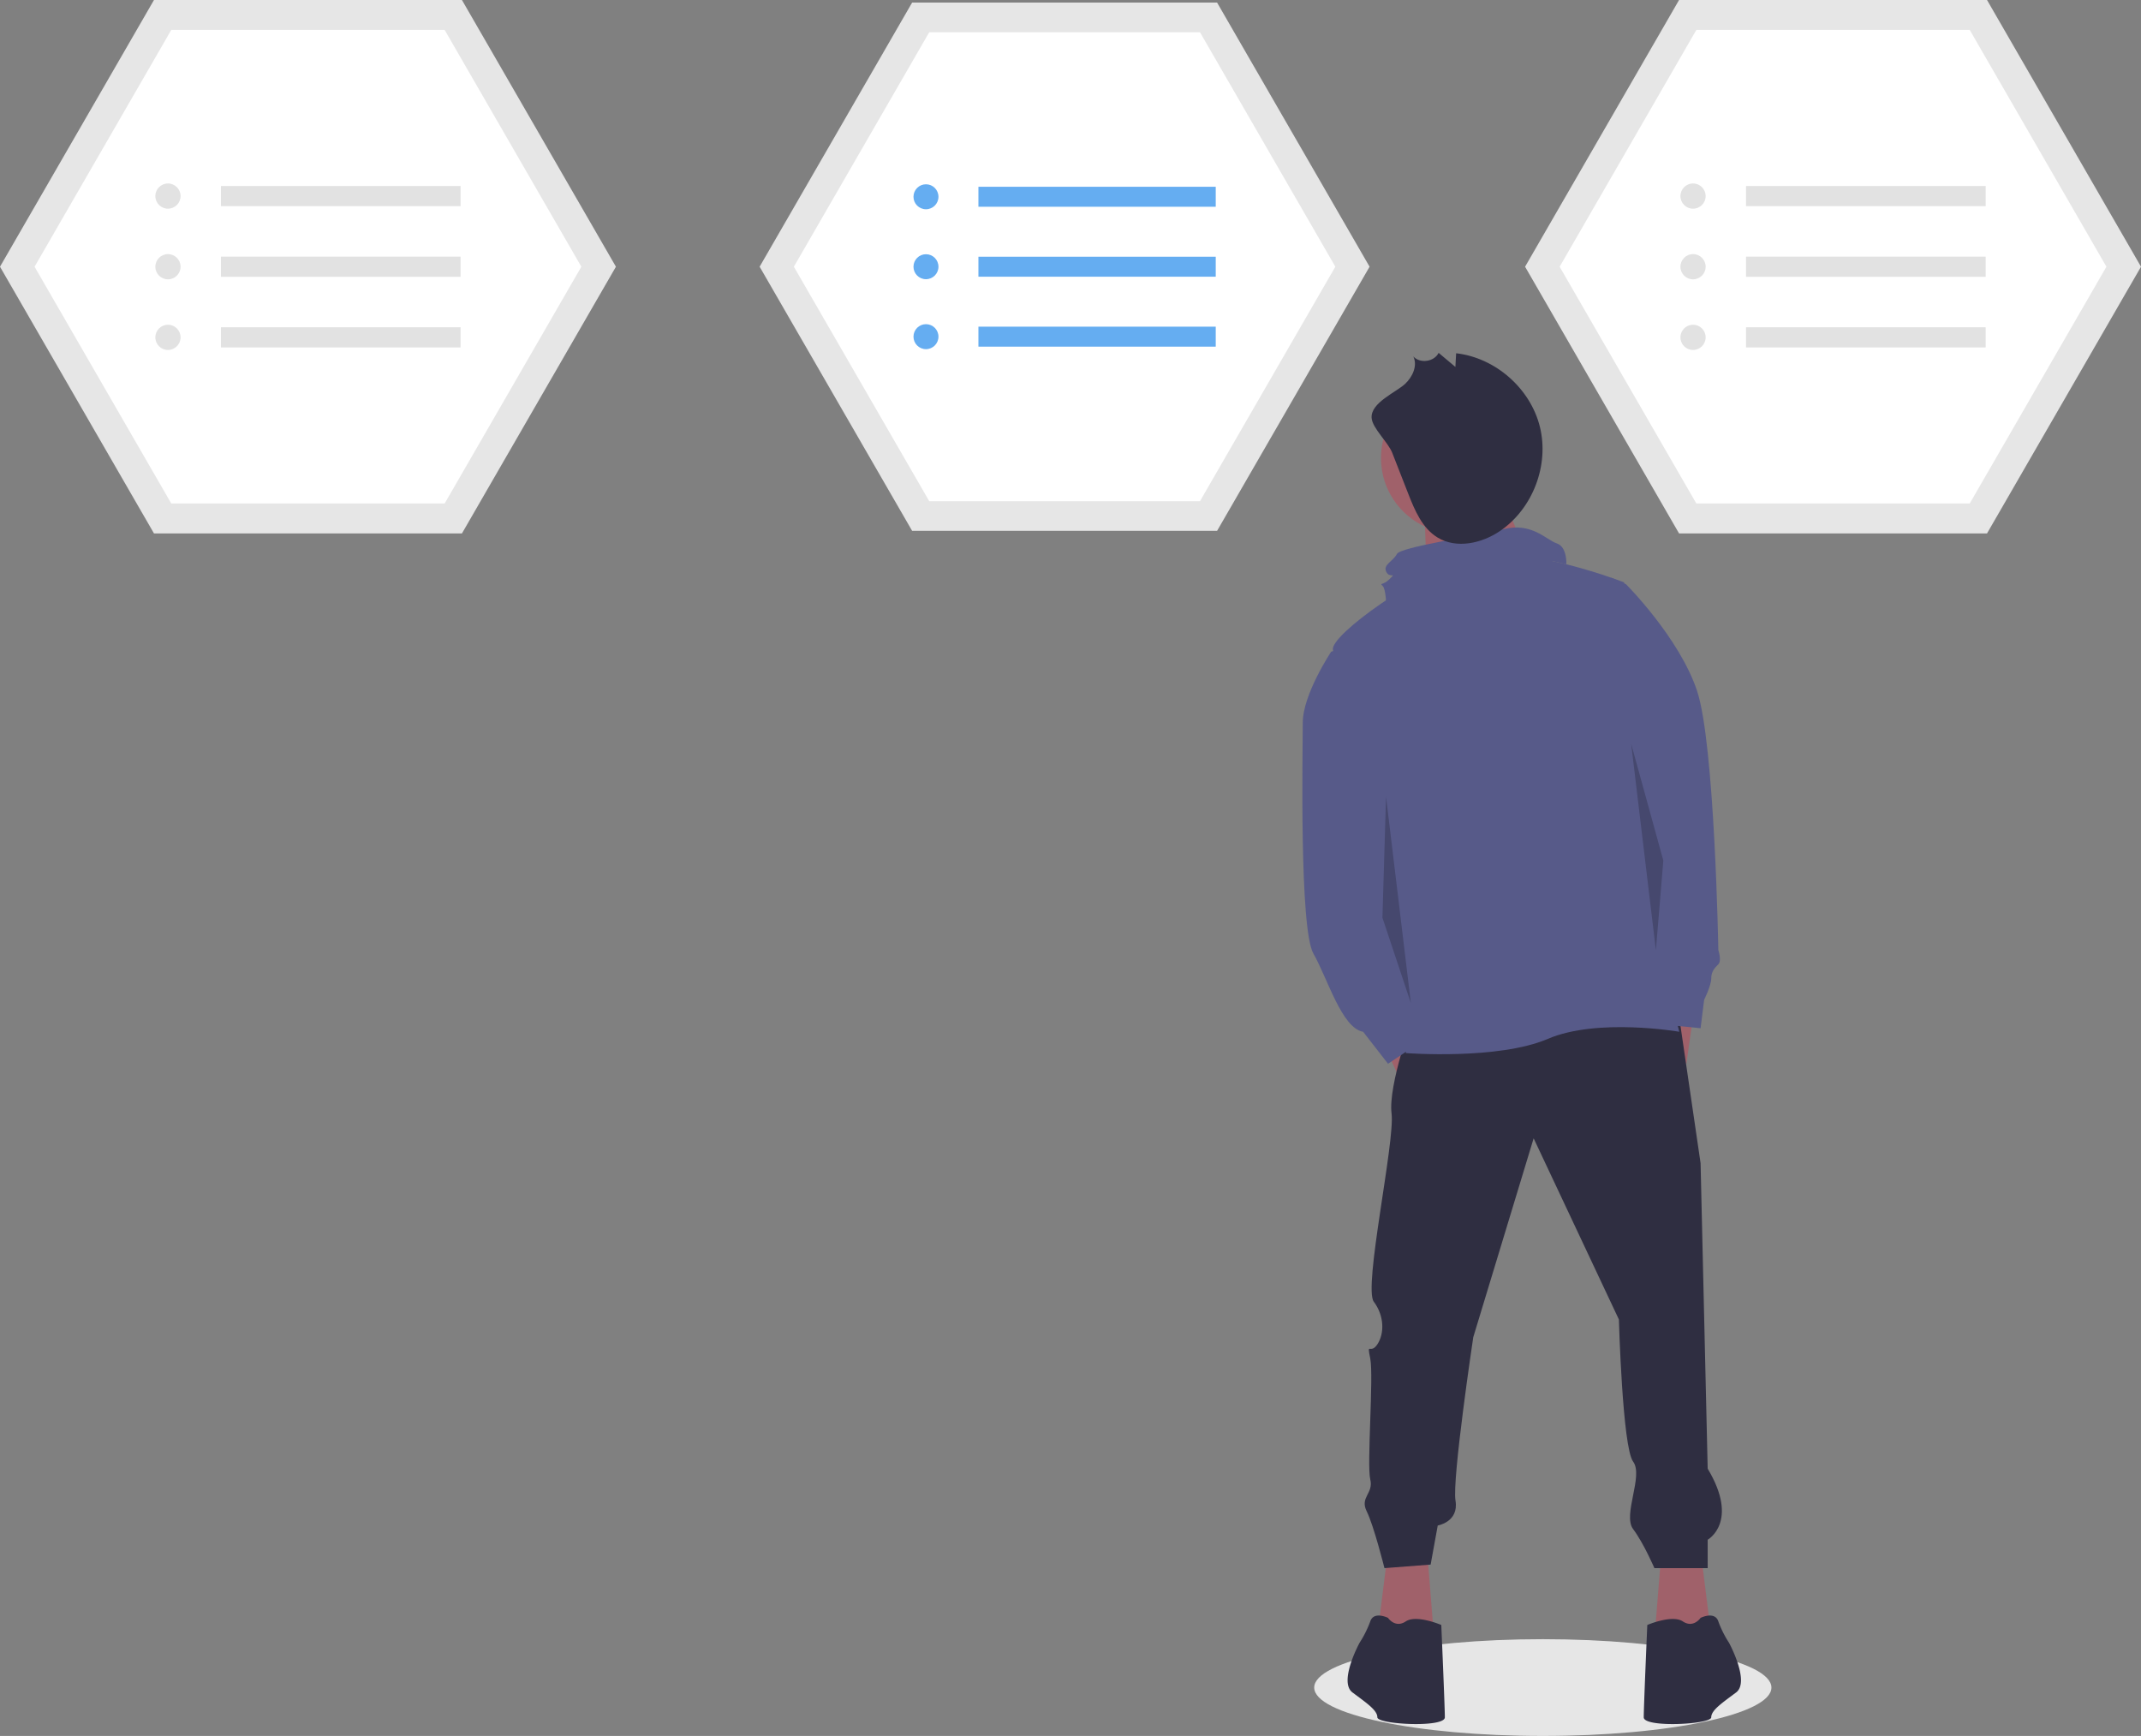 <svg id="a0abe8dc-3e6b-48ed-b282-1465f1104096" data-name="Layer 1" xmlns="http://www.w3.org/2000/svg" width="886.115" height="718.439" viewBox="0 0 886.115 718.439"><rect x="0" y="0" width="886.115" height="718.439" fill="#808080" stroke="none"/><title>select_option</title><ellipse cx="638.54" cy="698.416" rx="94.617" ry="20.024" fill="#e6e6e6"/><polygon points="191.188 0 63.729 0 0 110.382 63.729 220.765 191.188 220.765 254.917 110.382 191.188 0" fill="#e6e6e6"/><path d="M227.825,299.155h113.152l56.576-97.992-56.576-97.992h-113.152l-56.576,97.992Z" transform="translate(-156.943 -90.78)" fill="#fff"/><circle cx="69.516" cy="81.15" r="5.22" fill="#e2e2e2"/><circle cx="69.516" cy="110.382" r="5.22" fill="#e2e2e2"/><circle cx="69.516" cy="139.615" r="5.22" fill="#e2e2e2"/><rect x="91.44" y="76.974" width="99.181" height="8.352" fill="#e2e2e2"/><rect x="91.44" y="106.206" width="99.181" height="8.352" fill="#e2e2e2"/><rect x="91.44" y="135.439" width="99.181" height="8.352" fill="#e2e2e2"/><polygon points="822.386 0 694.927 0 631.198 110.382 694.927 220.765 822.386 220.765 886.115 110.382 822.386 0" fill="#e6e6e6"/><path d="M859.023,299.155h113.152l56.576-97.992-56.576-97.992h-113.152l-56.576,97.992Z" transform="translate(-156.943 -90.78)" fill="#fff"/><circle cx="700.714" cy="81.15" r="5.22" fill="#e2e2e2"/><circle cx="700.714" cy="110.382" r="5.22" fill="#e2e2e2"/><circle cx="700.714" cy="139.615" r="5.22" fill="#e2e2e2"/><rect x="722.638" y="76.974" width="99.181" height="8.352" fill="#e2e2e2"/><rect x="722.638" y="106.206" width="99.181" height="8.352" fill="#e2e2e2"/><rect x="722.638" y="135.439" width="99.181" height="8.352" fill="#e2e2e2"/><polygon points="503.729 1.072 377.508 1.072 314.398 110.382 377.508 219.693 503.729 219.693 566.84 110.382 503.729 1.072" fill="#e6e6e6"/><path d="M541.535,298.203H653.588l56.027-97.041L653.588,104.122H541.535L485.508,201.163Z" transform="translate(-156.943 -90.78)" fill="#fff"/><circle cx="383.239" cy="81.434" r="5.169" fill="#65adf1"/><circle cx="383.239" cy="110.382" r="5.169" fill="#65adf1"/><circle cx="383.239" cy="139.331" r="5.169" fill="#65adf1"/><rect x="404.95" y="77.298" width="98.218" height="8.271" fill="#65adf1"/><rect x="404.95" y="106.247" width="98.218" height="8.271" fill="#65adf1"/><rect x="404.95" y="135.195" width="98.218" height="8.271" fill="#65adf1"/><path d="M775.384,283.098s10.338,38.566,19.123,41.129-46.86,10.566-46.86,10.566l-1.228-34.562Z" transform="translate(-156.943 -90.78)" fill="#a0616a"/><polygon points="572.998 432.889 583.288 454.94 595.049 443.179 587.698 425.538 572.998 432.889" fill="#a0616a"/><polygon points="700.895 419.658 697.954 440.239 689.134 434.359 689.134 412.308 700.895 419.658" fill="#a0616a"/><polygon points="574.468 641.64 570.058 676.922 593.579 678.392 590.639 641.64 574.468 641.64" fill="#a0616a"/><polygon points="703.835 641.64 708.245 676.922 684.724 678.392 687.664 641.64 703.835 641.64" fill="#a0616a"/><path d="M741.701,511.908s-10.291,27.932-8.82,39.692-11.761,72.034-7.35,77.914,4.41,13.231,1.47,17.641-4.41-1.47-2.94,5.88-1.47,44.102,0,49.983-4.41,7.35-1.47,13.231,7.35,23.521,7.35,23.521l19.111-1.47,2.94-16.171s8.82-1.47,7.35-10.291,7.35-67.624,7.35-67.624l24.991-82.324,35.282,74.974s1.47,52.923,5.88,58.803-4.41,22.051,0,27.932,8.82,16.171,8.82,16.171h22.051V728.01s13.231-7.35,0-29.402l-2.94-126.427-8.82-60.273Z" transform="translate(-156.943 -90.78)" fill="#2f2e41"/><path d="M753.462,763.292s-10.291-4.41-14.701-1.47-7.35-1.47-7.35-1.47S725.53,757.412,724.06,761.822a43.425,43.425,0,0,1-4.41,8.82s-8.82,16.171-2.94,20.581,10.291,7.35,10.291,10.291,27.932,4.41,27.932,0S753.462,763.292,753.462,763.292Z" transform="translate(-156.943 -90.78)" fill="#2f2e41"/><path d="M838.726,763.292s10.291-4.41,14.701-1.47,7.35-1.47,7.35-1.47,5.88-2.94,7.35,1.47a43.426,43.426,0,0,0,4.41,8.82s8.82,16.171,2.94,20.581-10.291,7.35-10.291,10.291-27.932,4.41-27.932,0S838.726,763.292,838.726,763.292Z" transform="translate(-156.943 -90.78)" fill="#2f2e41"/><path d="M829.171,331.824s-41.162-16.171-63.213-10.291-58.803,32.342-57.333,38.222,15.436,74.239,15.436,74.239,0,41.162,7.35,54.393,8.82,23.521,8.82,23.521l-1.47,14.701s38.222,2.94,58.803-5.88,54.393-2.94,54.393-2.94-17.641-73.504-26.461-85.265S829.171,331.824,829.171,331.824Z" transform="translate(-156.943 -90.78)" fill="#575a89"/><path d="M721.12,356.08l-13.231,4.41s-11.761,17.641-11.761,29.402-1.47,85.265,4.41,95.555,11.761,30.872,20.581,32.342l10.291,13.231,17.641-11.761L743.171,506.028Z" transform="translate(-156.943 -90.78)" fill="#575a89"/><path d="M809.325,334.029l14.623-4.107,5.958,2.637s22.051,22.051,29.402,44.102,8.82,107.316,8.82,107.316,1.47,4.41,0,5.88-2.94,2.94-2.94,5.88-2.94,8.82-2.94,8.82l-1.47,11.761-14.701-1.47S818.145,432.524,818.145,413.413,809.325,334.029,809.325,334.029Z" transform="translate(-156.943 -90.78)" fill="#575a89"/><path d="M805.224,324.322s.426-7.199-3.985-8.669-10.291-8.82-22.051-5.88-42.632,7.35-44.102,10.291-5.88,4.41-4.41,7.35,4.41,0,1.47,2.94-4.41,1.47-2.94,2.94,1.47,8.82,1.47,8.82,22.051,14.701,27.932,13.231,40.975-32.338,40.975-32.338Z" transform="translate(-156.943 -90.78)" fill="#575a89"/><polygon points="573.653 329.735 572.163 379.811 583.924 415.092 573.653 329.735" opacity="0.2"/><polygon points="675.112 307.857 688.414 356.157 685.34 393.22 675.112 307.857" opacity="0.2"/><circle cx="602.775" cy="189.561" r="31.204" fill="#a0616a"/><path d="M733.164,278.189q3.303,8.438,6.606,16.877c2.707,6.916,5.807,14.315,12.152,18.174,7.834,4.765,18.295,2.442,25.874-2.72,13.527-9.214,20.405-27.204,16.476-43.092s-18.4-28.599-34.662-30.446l-.314,5.649-6.931-5.81c-1.844,3.713-7.674,4.538-10.475,1.481,1.821,3.774-.281,8.377-3.315,11.269-3.728,3.552-14.392,7.82-13.949,14.17C724.92,267.977,731.445,273.798,733.164,278.189Z" transform="translate(-156.943 -90.78)" fill="#2f2e41"/></svg>